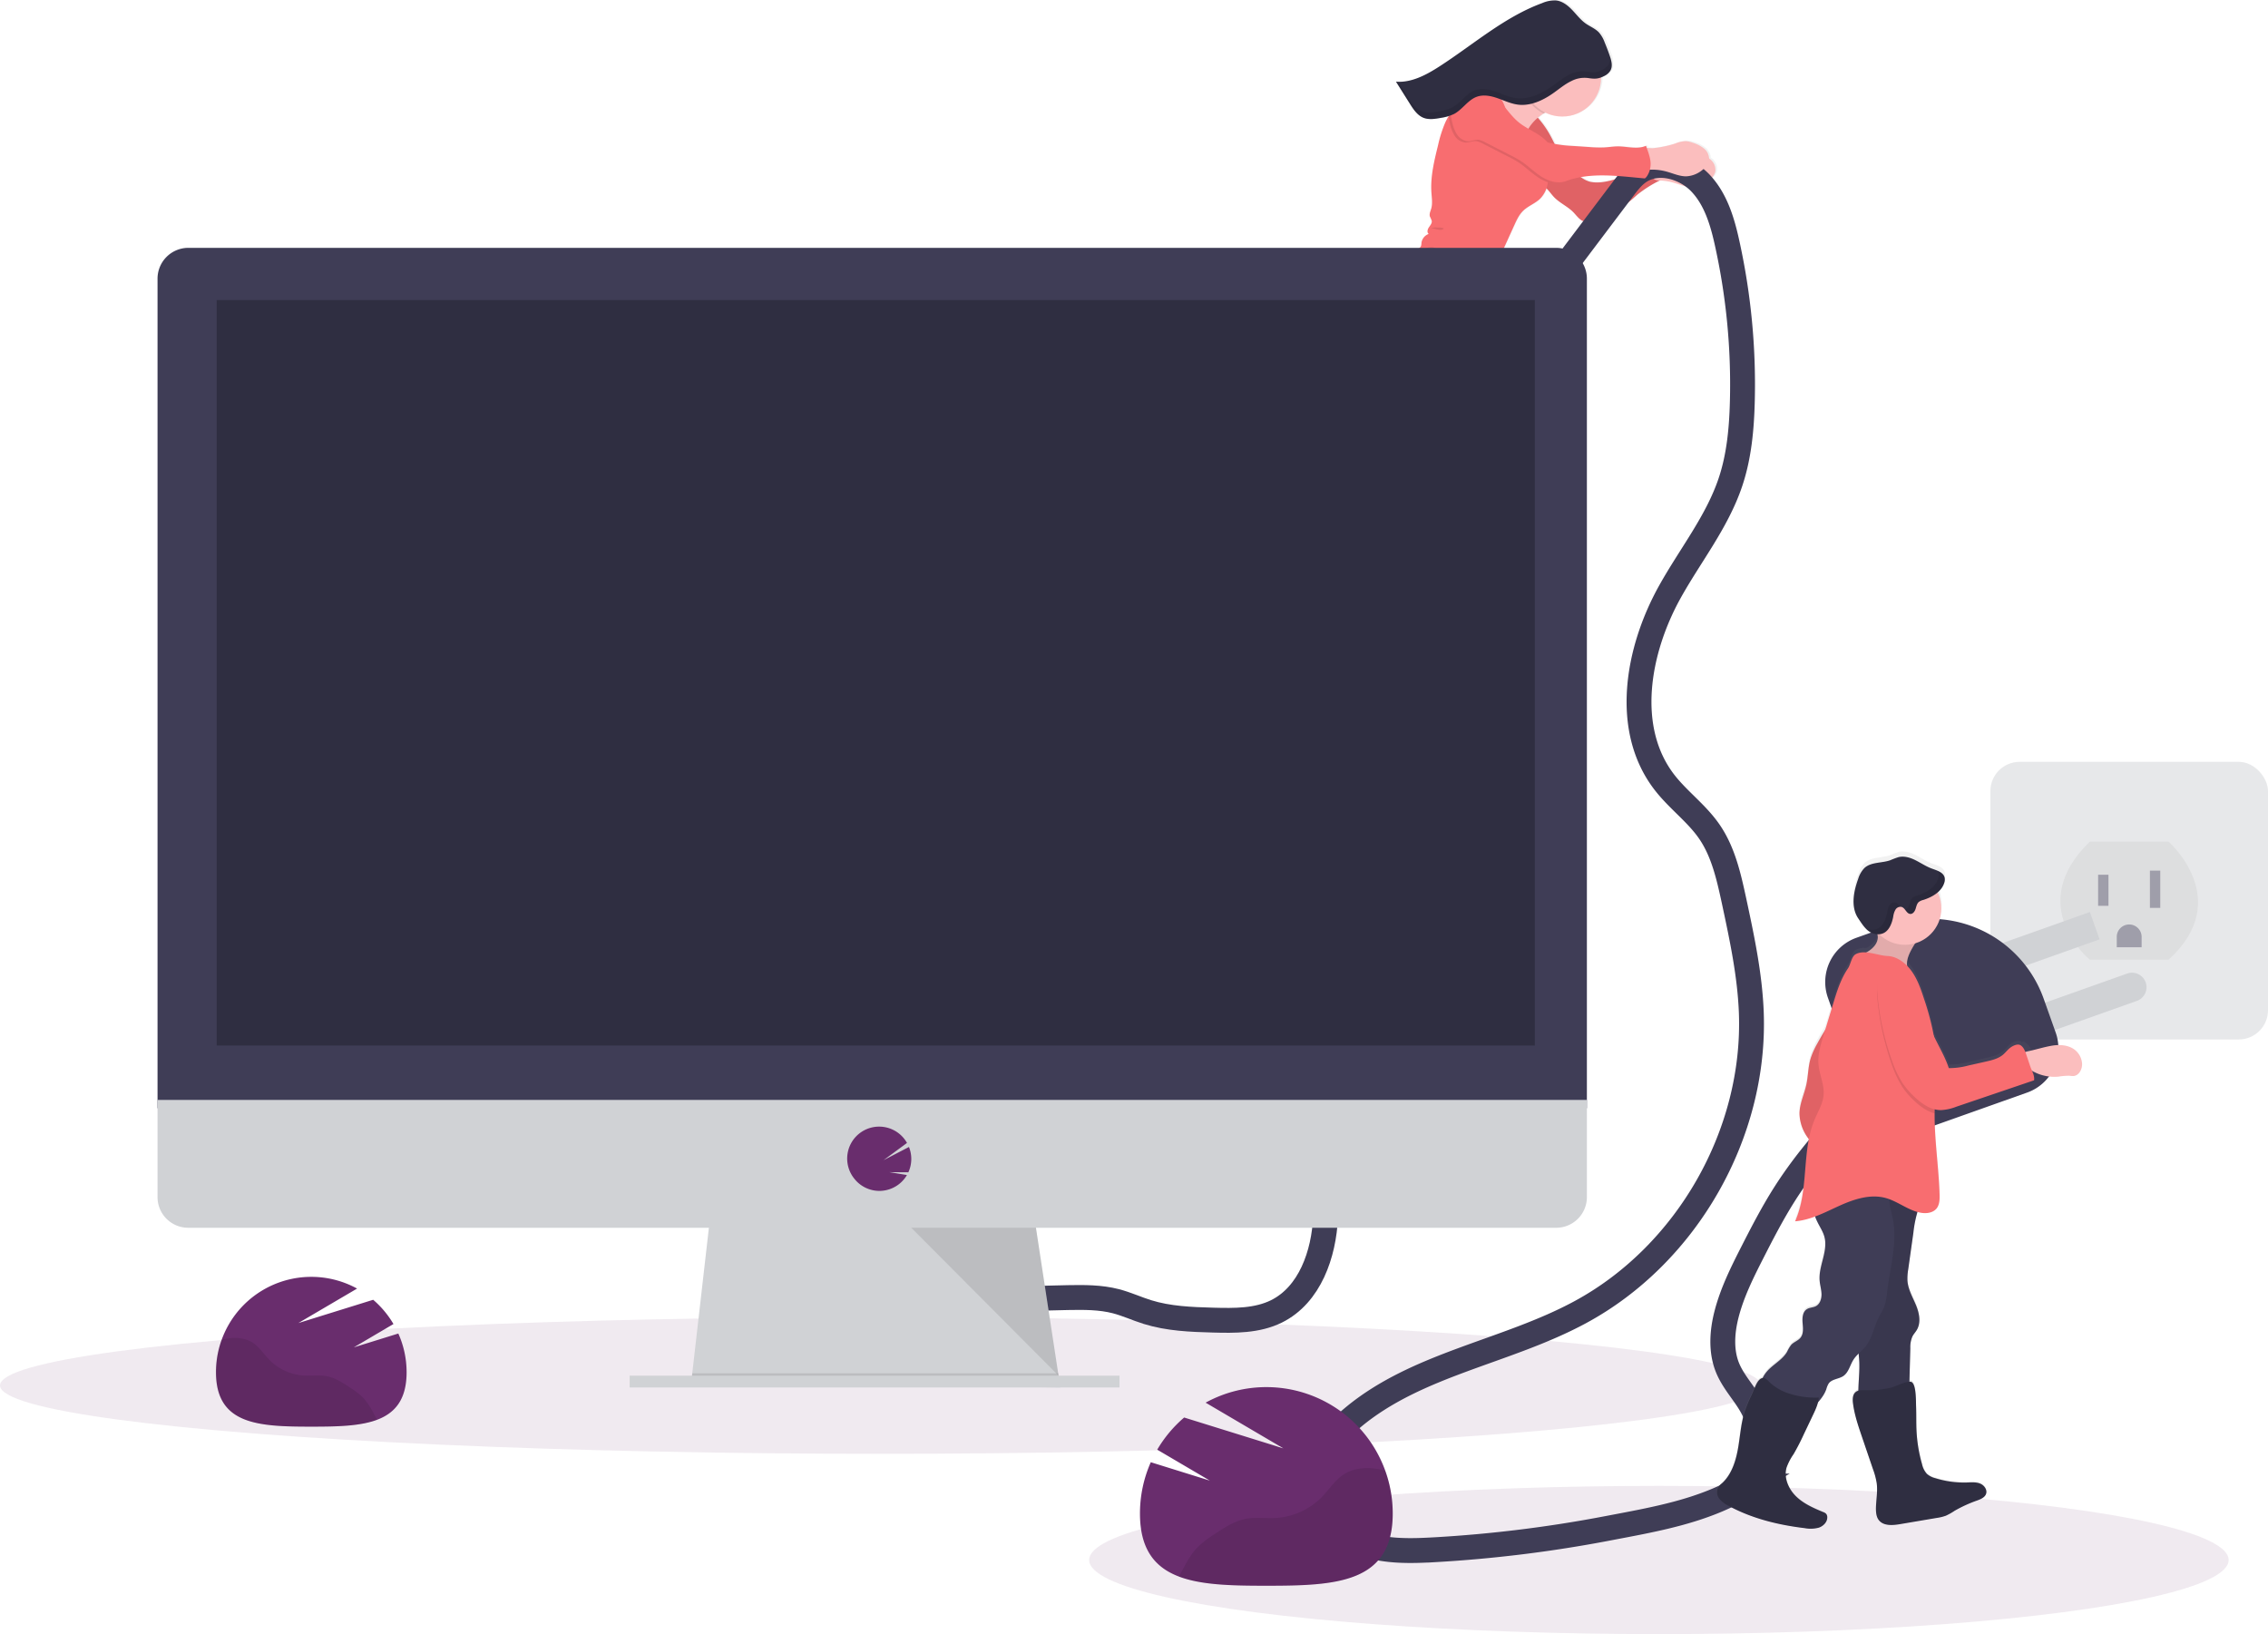 <svg data-name="Layer 1" xmlns="http://www.w3.org/2000/svg" xmlns:xlink="http://www.w3.org/1999/xlink" width="1094.72" height="788.69" viewBox="0 0 1094.72 788.69"><defs><linearGradient id="a" x1="2938.83" y1="215.4" x2="2938.83" y2="-91.93" gradientTransform="rotate(59.3 1726.545 -1812.88)" gradientUnits="userSpaceOnUse"><stop offset="0" stop-color="gray" stop-opacity=".25"/><stop offset=".54" stop-color="gray" stop-opacity=".12"/><stop offset="1" stop-color="gray" stop-opacity=".1"/></linearGradient><linearGradient id="b" x1="1364.21" y1="820.42" x2="1364.21" y2="492.03" gradientTransform="matrix(-1 -.04 -.04 1 2349.24 29.65)" xlink:href="#a"/></defs><g opacity=".5"><rect x="960.72" y="367.69" width="134" height="134" rx="14.12" fill="#d0d2d5"/><path d="M1008.72 406.2h38s32 28 0 57h-38s-32-26 0-57z" opacity=".1"/><path fill="#3f3d56" d="M1012.72 422.19h5v15h-5zm25-2h5v18h-5zm-10 26a6 6 0 016 6v5h-12v-5a6 6 0 016-6z"/></g><path d="M674.41 294.11c3.17-.07 6.33.17 9.49 0 2.89-.14 5.76-.61 8.65-.9 4.94-.49 9.92-.45 14.88-.66 3.26-.14 6.7-.46 9.34-2.38 2.48-1.79 3.86-4.71 6.07-6.83 9-8.65 15.17-20.22 23.17-29.82 2-2.44 4.09-4.87 5.9-7.48 3.47-5 5.92-10.67 8.36-16.27a45.11 45.11 0 002.4-6.42c.45-1.76.68-3.58 1.28-5.3 1.24-3.52 4.22-6.6 4.58-10.31l-.42.06c3.64-4.63 3.08-12.7 4.88-18.63a80.28 80.28 0 014.17-10.29l6.69-14.57c1.15-2.5 2.35-5.08 4.34-7 2.41-2.33 5.77-3.49 8.19-5.81a12.71 12.71 0 003.14-5.11l.21.2c1.28 1.25 2.28 2.78 3.53 4.07 2.69 2.78 6.42 4.37 9.16 7.1 1.4 1.39 2.55 3.08 4.24 4.09a4.7 4.7 0 005.44-.67c4.91-4.32 12.23-4.72 17.54-8.53 1.47-1.06 2.75-2.35 4.13-3.51a56.32 56.32 0 0110.67-6.7 26.61 26.61 0 016.59.94c3.08.85 6.09 2.26 9.29 2.2a13.4 13.4 0 007.81-3c1.63-1.26 3.12-3 3.36-5a6.42 6.42 0 00-2.4-5.4c-.22-.19-.45-.36-.68-.53A6.68 6.68 0 00876 127a16 16 0 00-5.45-2.78 11.69 11.69 0 00-3.44-.78 15.7 15.7 0 00-5.34 1.25 51.34 51.34 0 01-10.47 2.2c-.63.06-1.91-.07-3-.08l-.37-1.06c-4.16 1.92-9 .34-13.56.35-2.22 0-4.43.39-6.64.53a59.92 59.92 0 01-7.34-.16L813 126a87.11 87.11 0 01-9.42-1c-.83-1.69-1.66-3.38-2.59-5a46.27 46.27 0 00-5.49-7.63 26.52 26.52 0 012.64-2l.18-.11c.23-.13.51-.27.82-.41a18.93 18.93 0 0027.06-17.08 14.5 14.5 0 001.6-.73c.3-.16.6-.33.89-.52l.43-.29a8.34 8.34 0 00.78-.67c.12-.12.24-.24.35-.37a4.78 4.78 0 00.57-.84c.06-.12.12-.23.17-.35s0-.09.05-.14.07-.18.1-.26 0-.12.05-.18l.06-.24a1.29 1.29 0 000-.19v-.44a1.64 1.64 0 010-.22 1.7 1.7 0 000-.22v-.22a1.62 1.62 0 000-.22v-.27a1.79 1.79 0 000-.23v-.91a1.16 1.16 0 000-.18 2.33 2.33 0 000-.28v-.16c0-.05 0-.2-.07-.3v-.14l-.09-.32v-.12c0-.11-.07-.22-.1-.33v-.1l-.12-.36v-.06c0-.17-.11-.35-.17-.52-.75-2.16-1.56-4.31-2.42-6.43a15.64 15.64 0 00-2.78-4.86c-1.77-1.88-4.31-2.82-6.43-4.32-2.5-1.76-4.37-4.25-6.49-6.47s-4.69-4.23-7.74-4.6a15.16 15.16 0 00-7.06 1.29c-18.37 6.78-33.41 20.14-49.88 30.74-6.41 4.13-13.59 8-21.18 7.47l6.7 10.64c.32.52.65 1 1 1.54s.7 1 1.07 1.5a12.07 12.07 0 003.51 3.22 7.69 7.69 0 001.08.52 8.88 8.88 0 001 .31c2.39.57 5 .09 7.42-.39.83-.16 1.66-.33 2.48-.52l1-.28h.16v.16c-.56 1-1.09 1.91-1.56 2.9a60.81 60.81 0 00-3.57 11.12c-1.89 7.5-3.79 15.16-3.29 22.86.17 2.6.61 5.26-.14 7.76-.36 1.23-1 2.49-.66 3.71a17.12 17.12 0 01.92 2.18c.16 1.16-.76 2.16-1.42 3.12s-1 2.49-.06 3.16a5.39 5.39 0 00-3.57 4.45 3.79 3.79 0 01-.34 1.71 4.23 4.23 0 01-1 .93 5.39 5.39 0 00-1.87 3.36c-1.93 0-3.56 1.88-5.32 3a21.45 21.45 0 01-4.85 1.76c-4.83 1.54-9 4.71-12.77 8.05-2.1 1.83-4.22 3.85-5.14 6.47-.3.86-.46 1.76-.72 2.63a18.14 18.14 0 01-2.32 4.74 34.23 34.23 0 01-7 7.82 18.59 18.59 0 00-3.6 3.86c-1.53 2.21-4.64 2.87-6.28 5a23.75 23.75 0 01-2 3c-1.27 1.2-3.19 1.3-4.81 2-3.79 1.57-5.54 6-8.92 8.34a.94.94 0 01-.67.22c-.29 0-.46-.35-.71-.52-.49-.33-1.14-.08-1.72.07s-1.36.09-1.51-.49c-8.15-4.94-16.16-10.3-24.32-15.24l-3.72-2.25-19.9-12.06a1.48 1.48 0 00-1.57 0l-.62.43c-1-1.06-2.11-2-2.77-2.78-.27-.31-.54-.62-.82-.92a1.22 1.22 0 00.53-.1 1 1 0 00.43-1.3 3.26 3.26 0 00-.92-1.17 22.15 22.15 0 01-2.39-2.73 25.24 25.24 0 00-2.63-3.44 4.83 4.83 0 00-3.9-1.55 6.33 6.33 0 00-2.26.91 37.09 37.09 0 00-7.5 5.75.79.79 0 00-.33.62c0 .2.2.35.22.54a.7.7 0 01-.19.5 20.93 20.93 0 01-4.73 4.31q-3.81 2.85-7.45 5.92a10.42 10.42 0 00-3.48 4.25 8.31 8.31 0 00.61 5.9c1.66 3.91 4.57 7.15 7.45 10.28a3.64 3.64 0 001.91 1.34 2.43 2.43 0 001.73-.42c1.77-1.16 2.06-3.56 2.19-5.66.05-1 .11-1.92.17-2.88a1.33 1.33 0 01.11-.56 1.4 1.4 0 01.61-.49l2.75-1.45c-.08-.13-.17-.26-.26-.39a11.21 11.21 0 016.49-.42c1.46.43 2.8 1.3 4.2 1.84a9.29 9.29 0 001 5.42c5.13.53 9.75 2.81 14.34 5.11a114.33 114.33 0 0110.78 6.09q4.24 2.76 8.3 5.77c3.84 2.84 7.55 5.85 11.22 8.89a54.11 54.11 0 007.67 5.65c7.22 4.05 16.9 4.19 23.53-.86 8.36-6.37 19-9.68 28-15.19a31.6 31.6 0 007.25-5.57 4.94 4.94 0 01-.12.77c-.54 2.49-2.69 4.29-3.5 6.81-.63 2-.4 4.31-1.62 6-.93 1.29-2.67 2.21-2.72 3.8 0 .44.13.88.13 1.32a4.13 4.13 0 01-.48 1.59c-1 2.25-2.12 4.61-4.17 6-.8.55-1.82 1.05-2 2a1.89 1.89 0 01-.21.79c-.34.47-1.09.22-1.63.42-.75.28-.87 1.25-1.17 2a3.24 3.24 0 01-3.27 1.92c-6.83-.83-13.54 2.26-20.42 2.08-2.37-.07-4.73-.31-7.11-.33-7.3-.06-14.45 2-21.48 4a11.34 11.34 0 00-1.42 4.5 17.37 17.37 0 01-7.35.28 15.67 15.67 0 00-1.84-.25 2.77 2.77 0 00.16-1.42 40.15 40.15 0 00-8.23 3.67c-1.71 1-3.52 2.4-3.68 4.37a6.57 6.57 0 00.32 2.24l.93 3.53a3.72 3.72 0 00.83 1.77c.31.3.72.48 1 .8a3.14 3.14 0 01.54 1.27l.78 3.06a19.46 19.46 0 01.62 3.11c.09 1 0 1.92.07 2.88a29.93 29.93 0 00.69 4.7l1.11 5.54a18.91 18.91 0 001.31 4.5c.47 1 1.1 1.86 1.48 2.86.3.77.44 1.59.8 2.32a6.19 6.19 0 002.9 2.68 3.23 3.23 0 001.41.44c1.42 0 2.44-1.32 3.1-2.58a15.6 15.6 0 002.07-7.52c0-1.06-.21-2.11-.3-3.17-.24-3 .62-5.92.62-8.91a1.75 1.75 0 00-1.25-1.82c.09-2.54.08-5.23 1.42-7.4a11.15 11.15 0 012.44-2.65c.37 1.18.78 2.35 1.24 3.49 7.61-2.22 15.47-4.36 23.44-4.56zM837 140.54c-.54.2-1.09.4-1.65.58-4.66 1.55-10 3.06-14.82 2a12.87 12.87 0 01-4.06-2l-.35-.22c6.79-1.19 13.88-.9 20.88-.36z" transform="translate(-52.64 -55.65)" fill="url(#a)"/><path d="M811.42 74.6a15.45 15.45 0 015.31-1.23 11.65 11.65 0 013.42.79 16.08 16.08 0 015.44 2.8 6.51 6.51 0 012.41 5.4c-.23 2-1.71 3.73-3.33 5a13.27 13.27 0 01-7.76 3c-3.18.05-6.18-1.38-9.25-2.23a26.56 26.56 0 00-6.86-1 15 15 0 01-3.49-.22 3.74 3.74 0 01-2.68-2.06 5.28 5.28 0 010-3c.23-1.24.19-4.18 1.29-4.92.88-.6 4-.12 5.08-.21a50.14 50.14 0 0010.42-2.12z" fill="#fbbebe"/><path d="M740.03 54.47a46.24 46.24 0 017.75 10c3.52 6.14 5.76 13.28 11.06 18a37.32 37.32 0 004.47 3.23 12.9 12.9 0 004.06 2c4.76 1.07 10.1-.42 14.74-2a93.35 93.35 0 0013.33-6 11 11 0 001.56 5.48c1.11 1.57 3.38 2.49 5 1.5a59.3 59.3 0 00-11.53 7.13c-1.37 1.16-2.64 2.44-4.1 3.49-5.27 3.79-12.56 4.17-17.43 8.47a4.69 4.69 0 01-5.41.65c-1.69-1-2.84-2.72-4.23-4.11-2.74-2.74-6.46-4.34-9.15-7.13-1.25-1.29-2.25-2.82-3.53-4.08-1.83-1.8-4.21-3-5.89-5-1.25-1.47-2-3.26-3.17-4.83-1-1.36-2.18-2.55-3.07-4-2.18-3.47-2.16-8-.91-11.89s4.12-7.52 6.45-10.91z" fill="#f86d70"/><path d="M740.03 54.47a46.24 46.24 0 017.75 10c3.52 6.14 5.76 13.28 11.06 18a37.32 37.32 0 004.47 3.23 12.9 12.9 0 004.06 2c4.76 1.07 10.1-.42 14.74-2a93.35 93.35 0 0013.33-6 11 11 0 001.56 5.48c1.11 1.57 3.38 2.49 5 1.5a59.3 59.3 0 00-11.53 7.13c-1.37 1.16-2.64 2.44-4.1 3.49-5.27 3.79-12.56 4.17-17.43 8.47a4.69 4.69 0 01-5.41.65c-1.69-1-2.84-2.72-4.23-4.11-2.74-2.74-6.46-4.34-9.15-7.13-1.25-1.29-2.25-2.82-3.53-4.08-1.83-1.8-4.21-3-5.89-5-1.25-1.47-2-3.26-3.17-4.83-1-1.36-2.18-2.55-3.07-4-2.18-3.47-2.16-8-.91-11.89s4.12-7.52 6.45-10.91z" opacity=".1"/><path d="M562.3 146.82a10.36 10.36 0 00-2.82-2.55 8.54 8.54 0 00-5.27-.54c-4.46.68-8.6 2.72-12.52 5-3.16 1.81-6.3 3.82-8.56 6.67a6.85 6.85 0 00-1.51 3 6.18 6.18 0 00.23 2.73 6.6 6.6 0 003.57 4.62c2.09.82 4.42-.05 6.52-.85 2.82-1.09 5.92-2.1 8.82-1.24 2.15.64 4 2.27 6.27 2.33 2.67.08 4.83-2.08 6.53-4.14 1.47-1.8 4.69-5.05 4.48-7.58s-4.16-5.64-5.74-7.45zm33.7 77.83a17.27 17.27 0 01-7.5.31c-1.52-.28-3.38-.64-4.35.55a3.58 3.58 0 00-.61 1.48c-2.49 10.19-.21 21 4 30.65a.94.94 0 00.28.42c.27.2.64.06.95-.07a11.28 11.28 0 002.83-1.65c1.92-1.74 2.33-4.57 2.42-7.16s.05-5.33 1.39-7.55c1.68-2.75 5.19-4.09 6.57-7 1.11-2.37.53-5.18-.45-7.6-.33-.84-.46-3-1.24-3.41s-3.4.79-4.29 1.03z" fill="#fbbebe"/><path d="M562.01 145.8a1 1 0 00.42-1.3 3.38 3.38 0 00-.92-1.18 20.69 20.69 0 01-2.38-2.74 27.68 27.68 0 00-2.63-3.44 4.85 4.85 0 00-3.89-1.56 6 6 0 00-2.25.9 36.36 36.36 0 00-7.45 5.72c-.17.17-.36.38-.32.62s.2.34.22.54a.69.69 0 01-.18.49 20.68 20.68 0 01-4.7 4.29q-3.78 2.84-7.4 5.9a10.3 10.3 0 00-3.45 4.23 8.41 8.41 0 00.63 5.89c1.67 3.92 4.58 7.16 7.45 10.31a3.78 3.78 0 001.92 1.35 2.42 2.42 0 001.72-.42c1.75-1.15 2-3.55 2.15-5.64l.16-2.89a1.29 1.29 0 01.11-.55 1.35 1.35 0 01.61-.49l2.72-1.44a8.77 8.77 0 00-8-4.16 3 3 0 01-2.14-.29 1.76 1.76 0 010-2.44 5.38 5.38 0 012.36-1.31c7.17-2.63 13.65-6.85 20.61-10a5.29 5.29 0 012.46-.57c.7.05 1.52.46 2.17.18zm28.25 104.72c-.32.6-.43 1.3-.78 1.89s-1.11 1-1.7.7a1.75 1.75 0 01-.66-.89 37.36 37.36 0 01-2.45-22.06 13.91 13.91 0 011.07-3.52c.53-1.08 1.3-2.18 1.08-3.36a39.64 39.64 0 00-8.18 3.64c-1.7 1-3.49 2.39-3.65 4.35a6.84 6.84 0 00.33 2.24l.94 3.53a3.65 3.65 0 00.84 1.77c.3.3.71.49 1 .81a3 3 0 01.54 1.26l.79 3.06a19.6 19.6 0 01.63 3.12c.09 1 0 1.92.08 2.88a31 31 0 00.7 4.69l1.13 5.54a19.26 19.26 0 001.32 4.5c.47 1 1.1 1.86 1.49 2.87.29.77.44 1.59.8 2.32a6.29 6.29 0 002.89 2.69 3.39 3.39 0 001.41.45c1.41.05 2.42-1.32 3.08-2.58a15.56 15.56 0 002-7.5c0-1.06-.22-2.11-.31-3.17-.25-3 .59-5.91.58-8.9.02-2.8-3.94-2.27-4.97-.33z" fill="#f86d70"/><path d="M736.98 76.29a22.08 22.08 0 01-8-6.25 38.19 38.19 0 01-3-4.45 135.15 135.15 0 01-9.75-20.07c4.26.87 8.73 1.66 12.92.46a17.84 17.84 0 006-3.18 51.87 51.87 0 006.32-6.17 60.76 60.76 0 005 8c1.07 1.44 4.69 4.37 4.42 6.33s-4.27 2.94-5.89 3.87l-.17.11a22.68 22.68 0 00-6.15 5.73c-3.14 4.46-4.23 10.68-1.7 15.62z" fill="#fbbebe"/><path d="M745.08 54.79a18.74 18.74 0 01-9.85-12 51.87 51.87 0 006.32-6.17 60.76 60.76 0 005 8c1.07 1.44 4.69 4.37 4.42 6.33s-4.27 2.91-5.89 3.84z" opacity=".1"/><circle cx="754.08" cy="37.53" r="18.73" fill="#fbbebe"/><path d="M713.11 154.2a8.74 8.74 0 01-8.62.21 16.59 16.59 0 01-3.72-3.13c-6.15-6.31-12-13-16.11-20.83a14.44 14.44 0 01-1.82-5.37 5.9 5.9 0 011.93-5.12 4.16 4.16 0 001-.93 3.75 3.75 0 00.33-1.7 5.31 5.31 0 013.54-4.43c-1-.68-.6-2.19.05-3.16s1.56-2 1.4-3.12a17.12 17.12 0 00-.92-2.18c-.36-1.22.29-2.48.64-3.7.73-2.5.29-5.16.11-7.76-.53-7.7 1.34-15.34 3.19-22.83a61.24 61.24 0 013.52-11.1c.47-1 1-2 1.54-2.89a76.83 76.83 0 016.29-8.75 11.36 11.36 0 014.29-3.84 4.24 4.24 0 01.5-.18 10.88 10.88 0 013.82-.29c3.38.21 6.93 1 9.34 3.38s3.19 5.72 4.28 8.94a24.63 24.63 0 001.26 3.15c1.59 3.16 4.18 5.68 6.73 8.13l2.77 2.67c1.39 1.34 3.8 1 5.11 2.41a6.48 6.48 0 011.17 2.24 34.75 34.75 0 012.55 11.33 18.75 18.75 0 01-.15 2.59 13.64 13.64 0 01-3.79 8c-2.4 2.31-5.74 3.45-8.13 5.77-2 1.92-3.16 4.49-4.3 7l-6.61 14.54a82.39 82.39 0 00-4.11 10.25c-2.08 6.99-.9 16.85-7.08 20.7z" fill="#f86d70"/><path d="M655.36 236.6c-4.94.2-9.89.14-14.81.61-2.87.28-5.73.75-8.61.87-3.14.14-6.29-.11-9.44-.05-7.93.17-15.75 2.28-23.38 4.46a44.4 44.4 0 01-3.31-16.57 10.57 10.57 0 010-1.13 11.37 11.37 0 011.41-4.58c7-2 14.1-4 21.37-3.9 2.37 0 4.72.28 7.08.35 6.85.21 13.51-2.86 20.31-2a3.2 3.2 0 003.25-1.91c.29-.74.41-1.71 1.16-2 .54-.2 1.28.05 1.62-.41a2.1 2.1 0 00.21-.79c.2-1 1.21-1.45 2-2 2-1.38 3.13-3.74 4.13-6a4.07 4.07 0 00.47-1.58c0-.44-.14-.88-.13-1.33 0-1.58 1.77-2.49 2.69-3.78 1.21-1.7 1-4 1.59-6 .8-2.52 2.93-4.31 3.46-6.79a4.94 4.94 0 00.12-.77 31.32 31.32 0 01-7.21 5.54c-8.88 5.47-19.5 8.74-27.79 15.07-6.58 5-16.22 4.85-23.42.78a54.16 54.16 0 01-7.66-5.67c-3.66-3-7.36-6.07-11.19-8.93q-4-3-8.29-5.79a114.13 114.13 0 00-10.74-6.29c-4.58-2.32-9.19-4.62-14.29-5.17a10.53 10.53 0 01-.28-8.64 29.14 29.14 0 014.68-7.55 21.78 21.78 0 015.36-5.47 1.46 1.46 0 011.56 0l19.82 12.17 3.71 2.27c8.13 5 16.13 10.35 24.26 15.32.15.57.94.64 1.51.49s1.22-.39 1.71-.06c.24.16.41.46.71.52a1 1 0 00.66-.22c3.36-2.31 5.08-6.75 8.85-8.3 1.61-.66 3.52-.76 4.78-2a22.71 22.71 0 002-3c1.63-2.13 4.72-2.77 6.23-5a18.35 18.35 0 013.57-3.84 33.83 33.83 0 007-7.79 18.08 18.08 0 002.29-4.72c.26-.87.42-1.77.71-2.63.91-2.62 3-4.63 5.09-6.45 3.79-3.32 7.88-6.47 12.68-8a21.44 21.44 0 004.83-1.75c1.93-1.18 3.7-3.37 5.91-2.86a5 5 0 012.19 1.38 69.61 69.61 0 017.45 8.53q5.35 6.81 10.69 13.63a15.75 15.75 0 004.19 4.15 11.49 11.49 0 007.75 1c-.35 3.71-3.3 6.77-4.52 10.29-.59 1.71-.82 3.53-1.26 5.28a43.25 43.25 0 01-2.37 6.41c-2.4 5.59-4.82 11.21-8.26 16.23-1.78 2.61-3.83 5-5.84 7.45-7.93 9.57-14 21.11-23 29.72-2.18 2.11-3.56 5-6 6.81-2.65 1.96-6.07 2.26-9.26 2.39z" fill="#434175"/><path d="M693.04 109.72a5.43 5.43 0 00-2.5.75c1.83-.64 4.06 1.07 5.75.26.79-.38.67-.49 0-.72-1.01-.34-2.23-.03-3.25-.29z" opacity=".1"/><path fill="#d0d2d5" d="M935.241 466.28l73.503-26.101 4.685 13.192-73.503 26.102zm24.589 27.357l66.906-23.759a7 7 0 018.94 4.254 7 7 0 01-4.255 8.94l-66.907 23.758-4.684-13.193z"/><path d="M896.087 452.598l16.303-5.789a58 58 0 0174.065 35.248l5.789 16.303a22.68 22.68 0 01-13.783 28.962l-49.587 17.608a22.68 22.68 0 01-28.962-13.783l-17.608-49.587a22.68 22.68 0 0113.783-28.962z" fill="#3f3d56"/><path d="M692.14 119.48a3.88 3.88 0 00-2.11-.13 4.46 4.46 0 00-2.75 1.35 1.5 1.5 0 001.23 0 7.27 7.27 0 012-.22c.58 0 2.31.64 2.76.36.66-.43-.68-1.19-1.13-1.36zm54.99-31.54a19.42 19.42 0 01-4.28-2.06c-3.51-2.23-6.46-5.26-9.93-7.54a55.25 55.25 0 00-5.43-3l-11.71-6a11.87 11.87 0 00-2.84-1.16c-1.91-.42-4.06.86-6 .59a7.23 7.23 0 01-4.88-3.37 17.57 17.57 0 01-2.2-5.67 29.09 29.09 0 01-.67-3.59 16 16 0 01-.07-3.79 9.48 9.48 0 013.3-6.46 12.09 12.09 0 014.64-2 19.37 19.37 0 013.21-.53 11.43 11.43 0 011.85 0c4.42.35 8.16 3.35 11.11 6.65 1.55 1.74 3 3.61 4.48 5.38a24.63 24.63 0 001.26 3.15c1.59 3.16 4.18 5.68 6.73 8.13l2.77 2.67c1.39 1.34 3.8 1 5.11 2.41a6.48 6.48 0 011.17 2.24 34.75 34.75 0 012.53 11.36 18.75 18.75 0 01-.15 2.59zm-91.07 127.98l-60.26 8.87a11.37 11.37 0 011.41-4.58c7-2 14.1-4 21.37-3.9 2.37 0 4.72.28 7.08.35 6.85.21 13.51-2.86 20.31-2a3.2 3.2 0 003.25-1.91c.29-.74.41-1.71 1.16-2 .54-.2 1.28.05 1.62-.41a2.1 2.1 0 00.21-.79c.2-1 1.21-1.45 2-2 2-1.38 3.13-3.74 4.13-6a4.07 4.07 0 00.47-1.58c0-.44-.14-.88-.13-1.33 0-1.58 1.77-2.49 2.69-3.78 1.21-1.7 1-4 1.59-6 .8-2.52 2.93-4.31 3.46-6.79l.26-.34 10.26-4z" opacity=".1"/><ellipse cx="425" cy="668.67" rx="425" ry="33" fill="#692d6d" opacity=".1"/><ellipse cx="800.72" cy="752.92" rx="275" ry="35.77" fill="#692d6d" opacity=".1"/><path d="M475.25 641.95l.28-14.16q20-1.14 40-1.52c7.74-.14 15.58-.19 23.07 1.75 5.19 1.35 10.1 3.63 15.22 5.23 10.2 3.18 21 3.6 31.71 3.89 10.39.29 21.24.39 30.57-4.2 16.15-8 22.94-27.65 23.73-45.64s-2.79-36.12-.3-54" fill="none" stroke="#3f3d56" stroke-miterlimit="10" stroke-width="12"/><path fill="#d0d2d5" d="M511.81 669.66l-178.19-2.28.52-4.57 8.62-75.39h156.48l11.52 75.39.88 5.71.17 1.14z"/><path opacity=".1" d="M511.64 668.52h-88.93l-89.09-1.14.52-4.57h176.62l.88 5.71z"/><path fill="#d0d2d5" d="M303.92 663.95h236.45v5.71H303.92z"/><path d="M765.96 134.62a14.87 14.87 0 00-14.8-15H90.84a14.88 14.88 0 00-14.8 15v400.26h689.92z" fill="#3f3d56"/><path d="M76.04 530.88v46.89a14.8 14.8 0 0014.8 14.8h660.32a14.8 14.8 0 0014.8-14.8v-46.89z" fill="#d0d2d5"/><path fill="#2f2e41" d="M104.6 144.8h636.23v359.81H104.6z"/><path d="M424.43 574.78a15.43 15.43 0 0012.13-5.89 15.28 15.28 0 001.2-1.77l-8.46-1.39 9.15.07a15.44 15.44 0 00.29-12.22l-12.27 6.37 11.32-8.32a15.42 15.42 0 10-25.43 17.25 15.4 15.4 0 0012.07 5.9z" fill="#692d6d"/><path opacity=".1" d="M439.85 592.56l71.09 71.39-10.91-71.39h-60.18z"/><path d="M745.18 141.87l38.18-50.59c2.28-3 4.63-6.13 7.76-8.29 9-6.22 22.19-2.54 29.72 5.43s10.69 19.06 13 29.78a316.11 316.11 0 017.16 75.15c-.32 13.29-1.51 26.72-5.74 39.33-6.42 19.18-19.43 35.33-29.26 53-15.83 28.47-22.46 66.44-2.42 92.13 6.53 8.37 15.42 14.77 21.45 23.51 6.81 9.87 9.46 21.94 12 33.66 3.79 17.7 7.59 35.51 8.29 53.6 2.26 58.49-31.09 116.93-82.59 144.75-35.75 19.32-79 24.92-110.09 51.12-11 9.23-20.48 22.8-17.78 36.86 2.2 11.41 12.22 20.08 23.22 23.85s22.93 3.46 34.53 2.8a636.33 636.33 0 0083-10.25c23.23-4.44 46.42-8.27 66.67-20.49a14 14 0 005.05-4.53c1.31-2.19 1.53-4.84 1.71-7.39.55-7.51 1.07-15.3-1.58-22.35-3.09-8.24-10.14-14.48-13.52-22.6s-2.77-17.47-.58-26c2.7-10.54 7.61-20.36 12.55-30.05 4.81-9.44 9.69-18.85 15.35-27.8 15.94-25.16 37.72-46 59.27-66.55" fill="none" stroke="#3f3d56" stroke-miterlimit="10" stroke-width="12"/><path d="M808.36 69.35a15 15 0 015.31-1.23 12 12 0 013.42.78 16.1 16.1 0 015.44 2.81 6.49 6.49 0 012.41 5.4c-.23 2-1.71 3.72-3.33 5a13.22 13.22 0 01-7.76 3c-3.18 0-6.18-1.38-9.25-2.24a26.55 26.55 0 00-6.86-1 15 15 0 01-3.49-.23 3.73 3.73 0 01-2.68-2.05 5.38 5.38 0 010-2.95c.24-1.24.2-4.19 1.3-4.93.88-.59 4-.11 5.08-.2a51.46 51.46 0 0010.41-2.16z" fill="#fbbebe"/><path d="M794.49 70.35c-4.14 1.9-9 .32-13.5.31-2.21 0-4.41.37-6.61.5a59.44 59.44 0 01-7.31-.19l-7.32-.5a62.44 62.44 0 01-12.79-1.76c-3.58-4.22-9.39-6.08-13.71-9.52-3.46-2.76-5.94-6.52-8.89-9.83s-6.69-6.3-11.1-6.65a16.41 16.41 0 00-5.07.54 11.82 11.82 0 00-4.63 2 9.44 9.44 0 00-3.3 6.46 21.68 21.68 0 00.73 7.38 17.62 17.62 0 002.2 5.68 7.34 7.34 0 004.89 3.37c1.93.26 4.07-1 6-.6a11.87 11.87 0 012.84 1.16l11.72 6a56.26 56.26 0 015.42 3c3.48 2.28 6.42 5.31 9.93 7.54s7.94 3.63 11.84 2.17c12-4.47 25.52-2.39 38.25-1.28-.08-.24.44-.46.59-.66a10.75 10.75 0 002-7.49c-.31-2.63-1.31-5.11-2.18-7.63z" fill="#f86d70"/><path d="M774.36 36.66a6.85 6.85 0 003-2.68c1.14-2.11.44-4.7-.34-7s-1.57-4.31-2.44-6.43a15.49 15.49 0 00-2.78-4.87c-1.77-1.89-4.3-2.84-6.41-4.33-2.5-1.77-4.37-4.28-6.48-6.49S754.22.6 751.18.23a14.94 14.94 0 00-6.82 1.27c-18.26 6.71-33.19 20-49.54 30.54-6.36 4.11-13.5 7.94-21 7.39l6.71 10.66c1.71 2.73 3.63 5.62 6.63 6.79 2.65 1 5.61.5 8.39 0a22.61 22.61 0 006.39-1.92c4-2.17 6.57-6.68 10.87-8.25 3.21-1.17 6.79-.45 10 .67s6.36 2.64 9.74 3.1c6 .81 12-1.9 17-5.4 3-2.08 5.73-4.47 9-6a13.56 13.56 0 018-1.41c3.03.42 4.81.56 7.81-1.01z" fill="#2f2e41"/><path d="M777.36 33.98c1.12-2.07.46-4.61-.3-6.84a6 6 0 01-.5 3.77 7 7 0 01-3 2.68c-3 1.58-4.82 1.44-7.9.93a13.66 13.66 0 00-8 1.41c-3.25 1.57-6 4-9 6-5 3.5-11 6.2-17 5.39-3.39-.45-6.52-2-9.74-3.1s-6.81-1.84-10-.67c-4.29 1.57-6.83 6.09-10.86 8.25a22.71 22.71 0 01-6.39 1.92c-2.79.54-5.75 1.07-8.39 0-3-1.16-4.92-4.06-6.64-6.79l-4.75-7.55h-1.15l6.71 10.66c1.71 2.73 3.63 5.62 6.63 6.79 2.65 1 5.61.5 8.39 0a22.61 22.61 0 006.39-1.92c4-2.17 6.57-6.68 10.87-8.25 3.21-1.17 6.79-.45 10 .67s6.36 2.64 9.74 3.1c6 .81 12-1.9 17-5.4 3-2.08 5.73-4.47 9-6a13.56 13.56 0 018-1.41c3.08.5 4.9.64 7.89-.93a6.85 6.85 0 003-2.71z" opacity=".1"/><path d="M881.7 773.66a10 10 0 012.18-2.42c4.37-4.12 6.4-10.18 7.48-16.12s1.39-12 3.12-17.81a57.24 57.24 0 013.52-8.67c1-2.14 2.25-6.34 4.09-7.83a2.66 2.66 0 011.26-.61 14.65 14.65 0 013.62-4.82c2.86-2.59 6.35-4.65 8.26-8a17.64 17.64 0 011.93-3.29c1.29-1.43 3.33-2 4.52-3.51 1.55-1.94 1.2-4.71 1-7.19s0-5.43 2.14-6.72c1.28-.79 2.93-.72 4.26-1.41 2-1 2.79-3.53 2.75-5.78s-.74-4.44-.92-6.68c-.56-7.16 4.16-14.28 2.33-21.22-.69-2.63-2.26-4.92-3.43-7.36a17.2 17.2 0 01-1-2.54 35.57 35.57 0 01-9.73 2.35c5.51-12.36 4.11-26.73 6.68-40l-.33-.46a20.71 20.71 0 01-4.22-11.85c0-5 2.31-9.57 3.35-14.4.88-4.12.85-8.41 2-12.45a38.32 38.32 0 013.17-7.22c1.25-2.32 2.56-4.59 3.93-6.83q1.92-6.36 3.85-12.72c1.8-6 3.65-12 7.15-17.14 1.28-1.89 1.67-5.7 3.64-6.84a8.73 8.73 0 015.2-.91c2.78-1.56 5.22-3.81 5.57-6.89a6.68 6.68 0 00-.2-2h-.34c-4.41-.41-6.63-4.29-8.92-7.68-3.71-5.51-2.29-12.95 0-19.2a13 13 0 013-5.29c3.21-3 8.29-2.34 12.43-3.79a42.64 42.64 0 014.11-1.55c2.75-.65 5.63.26 8.15 1.52s4.87 2.92 7.51 3.92 5.9 1.79 6.55 4.5a4.91 4.91 0 01-.23 2.73 10.18 10.18 0 01-3.08 4.45 17.82 17.82 0 01-10.87 24.83 49 49 0 00-2.12 3.73c-1.16 2.24-2.14 4.88-1.75 7.28a21.37 21.37 0 012 2.44c2.87 4 4.5 8.7 6 13.38a139.66 139.66 0 014.84 18.27c2.44 5.18 5.42 10.14 7.19 15.59a35.2 35.2 0 009.38-1.25l8.44-1.92c2.93-.66 6-1.38 8.3-3.32 1.22-1 2.17-2.33 3.41-3.33s3.73-2.15 5.09-1.33a4 4 0 01.69.53c1.23-2.5 9.1 7.73 3.72 8.74l.35 1c.71 2.07 2.22 4.59 1.84 6.75L997 588.21a23.19 23.19 0 01-7.56 1.67 12.21 12.21 0 01-3-.4v1.99c-.1 13.19 2 26.3 2.39 39.48.07 2.4 0 5-1.52 6.88-1.7 2.06-4.72 2.46-7.35 2a16.65 16.65 0 01-1.86-.41 69.45 69.45 0 00-1.92 10.1l-2.49 17.76a26.45 26.45 0 00-.39 5.54c.29 4.18 2.5 7.94 4.1 11.81s2.55 8.5.44 12.11c-.65 1.12-1.56 2.08-2.15 3.24a13.1 13.1 0 00-1 5.67q-.23 8.1-.44 16.18a1.89 1.89 0 011.26.26c2.08 1.61 1.85 9.33 2 11.72.16 4 0 8.08.22 12.12a71.1 71.1 0 002.68 16.13 10.29 10.29 0 002.29 4.61 9.82 9.82 0 004.06 2.11 46.58 46.58 0 0015.42 2.1c2.11-.07 4.31-.27 6.27.53s3.54 3 2.83 5c-.61 1.68-2.46 2.48-4.13 3.11a64.81 64.81 0 00-11 5.06 29.31 29.31 0 01-4.26 2.41 21.58 21.58 0 01-4.38 1.08l-17.72 3c-3.63.63-8 1-10.31-2-1.25-1.62-1.43-3.82-1.37-5.87.1-4 .9-8.07.37-12.07a36.46 36.46 0 00-1.85-6.94l-5.32-15.72c-1.78-5.27-3.58-10.58-4.27-16.1-.25-2-.23-4.27 1.3-5.52a3.54 3.54 0 011.32-.68c.06-4.82.69-9.65.42-14.47-.07-1.2-.19-2.41-.29-3.61a16.82 16.82 0 00-2.48 2.92c-1.7 2.67-2.33 6.21-4.94 8-2.22 1.52-5.51 1.44-7.07 3.64a10.26 10.26 0 00-1.12 2.71 19.6 19.6 0 01-4 6.35 32.91 32.91 0 01-2.47 6.34q-2.21 4.65-4.4 9.3c-1.57 3.32-3.15 6.64-5 9.78a27 27 0 00-3.35 6.46c-1.41 4.94.88 10.36 4.53 14s8.44 5.73 13.16 7.68a3.62 3.62 0 011.35.8 2.58 2.58 0 01.6 1.74c0 2.31-1.89 4.29-4.07 5a15.27 15.27 0 01-6.83.25c-12.78-1.55-25.52-4.67-36.82-10.88a13.22 13.22 0 01-4.4-3.39 5.18 5.18 0 01-.78-5.13z" transform="translate(-52.64 -55.65)" fill="url(#b)"/><path d="M883.08 493.76q-3.19 4.9-6 10.06a37.17 37.17 0 00-3.17 7.16c-1.17 4-1.13 8.28-2 12.36-1 4.8-3.34 9.38-3.34 14.29a20.5 20.5 0 004.22 11.77 56.63 56.63 0 008.82 9.1 187.62 187.62 0 0012.48-61.21c.1-2.9.11-5.9-.94-8.6-.66-1.7-3.77-6.36-5.78-4.53-.73.67-.92 3.69-1.37 4.69a36.23 36.23 0 01-2.92 4.91z" fill="#f86d70"/><path d="M883.08 493.76q-3.19 4.9-6 10.06a37.17 37.17 0 00-3.17 7.16c-1.17 4-1.13 8.28-2 12.36-1 4.8-3.34 9.38-3.34 14.29a20.5 20.5 0 004.22 11.77 56.63 56.63 0 008.82 9.1 187.62 187.62 0 0012.48-61.21c.1-2.9.11-5.9-.94-8.6-.66-1.7-3.77-6.36-5.78-4.53-.73.67-.92 3.69-1.37 4.69a36.23 36.23 0 01-2.92 4.91z" opacity=".1"/><path d="M990.43 504.69c3.91-.65 8.25-.33 11.29 2.2a9.32 9.32 0 013.24 6.16c.26 2.78-1.35 6.06-4.13 6.28a13.17 13.17 0 01-2-.13 29.88 29.88 0 00-5.24.43 21.42 21.42 0 01-18.24-7.36c-2.38-2.94.76-4.29 3.59-4.89 3.86-.82 7.63-2.03 11.49-2.69z" fill="#fbbebe"/><path d="M923.55 595.01l-2.48 17.62a26 26 0 00-.38 5.5c.29 4.15 2.49 7.88 4.09 11.72s2.56 8.43.45 12c-.65 1.12-1.57 2.06-2.15 3.21a13 13 0 00-1 5.64l-.68 25a158.71 158.71 0 01-23.18-.13 1.35 1.35 0 01-.86-.22 1.38 1.38 0 01-.29-.91c-.34-5.85.68-11.71.35-17.56-.12-2.14-.43-4.27-.46-6.42-.13-8.71 4.18-17.24 2.88-25.86a57.35 57.35 0 00-1.6-6.42c-4.11-15-3.24-30.77-2.34-46.25a1.18 1.18 0 01.2-.7 1.23 1.23 0 01.55-.3 28.48 28.48 0 0125.78 4.91c1.09.88 3.84 1.73 4.56 2.77 1 1.47-.32 2.92-.89 4.48a56.89 56.89 0 00-2.55 11.92z" fill="#3f3d56"/><path d="M923.55 595.01l-2.48 17.62a26 26 0 00-.38 5.5c.29 4.15 2.49 7.88 4.09 11.72s2.56 8.43.45 12c-.65 1.12-1.57 2.06-2.15 3.21a13 13 0 00-1 5.64l-.68 25a158.71 158.71 0 01-23.18-.13 1.35 1.35 0 01-.86-.22 1.38 1.38 0 01-.29-.91c-.34-5.85.68-11.71.35-17.56-.12-2.14-.43-4.27-.46-6.42-.13-8.71 4.18-17.24 2.88-25.86a57.35 57.35 0 00-1.6-6.42c-4.11-15-3.24-30.77-2.34-46.25a1.18 1.18 0 01.2-.7 1.23 1.23 0 01.55-.3 28.48 28.48 0 0125.78 4.91c1.09.88 3.84 1.73 4.56 2.77 1 1.47-.32 2.92-.89 4.48a56.89 56.89 0 00-2.55 11.92z" opacity=".1"/><path d="M877.18 589.69c1.17 2.43 2.74 4.7 3.43 7.31 1.83 6.89-2.88 14-2.32 21.06.18 2.23.87 4.4.92 6.63s-.77 4.71-2.75 5.73c-1.33.69-3 .62-4.25 1.4-2.11 1.28-2.35 4.22-2.14 6.67s.55 5.21-1 7.14c-1.19 1.49-3.23 2.06-4.51 3.47a17.3 17.3 0 00-1.94 3.27c-1.91 3.33-5.39 5.38-8.25 8s-5.28 6.46-4 10.08c.94 2.67 3.58 4.31 6.12 5.56a64.93 64.93 0 0014.57 5.15 3.51 3.51 0 001.67.08 3.64 3.64 0 001.46-1c2.95-2.89 6-5.92 7.36-9.81a10.27 10.27 0 011.12-2.69c1.56-2.18 4.84-2.11 7.07-3.61 2.6-1.77 3.23-5.29 4.93-7.94 1.61-2.5 4.19-4.22 6-6.56 3-3.88 3.81-9.05 6-13.48.93-1.89 2.12-3.64 2.86-5.61a30.4 30.4 0 001.37-7.23c1.41-11.68 5-23.44 2.74-35-.5-2.55-1.27-5-1.59-7.62-.56-4.54.32-9.17-.35-13.7a3.73 3.73 0 00-1.51-2.9 4.18 4.18 0 00-1.72-.36 118.6 118.6 0 00-17.78.41c-3 .29-6.37.9-8.16 3.35-1.53 2.09-1.45 4.91-2 7.46-.6 3.13-2.19 4.85-3.86 7.31s-.72 4.9.51 7.43z" fill="#3f3d56"/><path d="M900.25 670.95c-1.58 0-3.33-.09-4.55.91-1.52 1.24-1.55 3.53-1.3 5.49.7 5.47 2.49 10.74 4.28 16l5.32 15.61a35.87 35.87 0 011.85 6.88c.53 4-.27 8-.37 12 0 2 .13 4.22 1.38 5.83 2.26 2.9 6.67 2.56 10.3 1.94l17.71-3a21.72 21.72 0 004.38-1.07 29.68 29.68 0 004.25-2.4 65.38 65.38 0 0111-5c1.66-.62 3.52-1.42 4.12-3.09.71-2-.87-4.19-2.83-5s-4.15-.6-6.27-.53a46.72 46.72 0 01-15.4-2.09 9.61 9.61 0 01-4.06-2.09 10.12 10.12 0 01-2.3-4.57 71.27 71.27 0 01-2.68-16c-.2-4-.06-8-.22-12-.1-2.37.13-10-2-11.63-1.59-1.22-8.14 2.15-10.28 2.64a49.57 49.57 0 01-12.33 1.17zm-58.35 11.12c-1.72 5.74-2 11.79-3.11 17.68s-3.1 11.91-7.47 16a9.69 9.69 0 00-2.17 2.4 5.06 5.06 0 00.75 5.23 13.13 13.13 0 004.39 3.37c11.29 6.16 24 9.26 36.81 10.8a15.36 15.36 0 006.82-.24c2.18-.74 4.11-2.7 4.07-5a2.53 2.53 0 00-.6-1.72 3.73 3.73 0 00-1.35-.79c-4.72-1.94-9.52-4.06-13.16-7.63s-5.94-9-4.53-13.86a27.38 27.38 0 013.34-6.41 106.05 106.05 0 005-9.7l4.4-9.23c1.28-2.69 2.59-5.47 2.8-8.46a40.57 40.57 0 01-16.21-2.59 25.54 25.54 0 01-6.67-4c-1.7-1.42-3.25-4.06-5.54-2.21-1.84 1.48-3 5.64-4.09 7.76a59.48 59.48 0 00-3.48 8.6z" fill="#2f2e41"/><path d="M906.36 452.89c-.44 3.83-4.16 6.37-7.71 7.88l22.46 7.18c-1.45-2.78-.27-6.18 1.17-9a50.81 50.81 0 014-6.4c.22-.31.47-.71.31-1.06a1.12 1.12 0 00-.63-.49c-4.62-2.06-9.38-4.19-14.43-4.94-1.46-.22-4.22-.8-5.31.69s.38 4.37.14 6.14z" fill="#fbbebe"/><path d="M906.36 452.89c-.44 3.83-4.16 6.37-7.71 7.88l22.46 7.18c-1.45-2.78-.27-6.18 1.17-9a50.81 50.81 0 014-6.4c.22-.31.47-.71.31-1.06a1.12 1.12 0 00-.63-.49c-4.62-2.06-9.38-4.19-14.43-4.94-1.46-.22-4.22-.8-5.31.69s.38 4.37.14 6.14z" opacity=".1"/><circle cx="919.45" cy="438.38" r="17.62" fill="#fbbebe"/><path d="M934.67 583.35c-1.7 2-4.71 2.44-7.34 2-6.15-1-11.19-5.53-17.2-7.16-7.38-2-15.2.57-22.16 3.71s-13.9 6.95-21.52 7.55c6.89-15.36 2.95-33.85 9.53-49.34 1.62-3.78 3.87-7.44 4.23-11.53.45-5.09-2.09-10-2.48-15.07-.36-4.51 1-9 2.29-13.29l4.83-15.85c1.8-5.9 3.65-11.91 7.14-17 1.28-1.87 1.68-5.65 3.64-6.79 4.28-2.46 10.77.65 15.41.82s8.87 3.47 11.58 7.2c2.87 3.94 4.5 8.63 6 13.27a125.22 125.22 0 015.34 21.23c.15 1.08.28 2.16.38 3.25 1 10.27-.46 20.6-.54 30.91v.08c-.09 13.08 2 26.09 2.4 39.17.06 2.43 0 5.04-1.53 6.84z" fill="#f86d70"/><path d="M933.8 537.35c-3.45-.87-6.58-3.09-9.25-5.53a39 39 0 01-6.14-6.95 50.28 50.28 0 01-5.29-11.16 129.34 129.34 0 01-7-32.28c-.26-3-.34-6.21 1.45-8.59a7.23 7.23 0 018.74-2.13c2.37 1.16 3.9 3.49 5.31 5.71 2.82 4.43 5.65 8.9 7.46 13.82.8 2.18 1.39 4.43 2.17 6.62a61 61 0 002.74 6.33c.15 1.08.28 2.16.38 3.25.93 10.22-.49 20.55-.57 30.91z" opacity=".1"/><path d="M907.61 470.9c-1.78 2.37-1.7 5.62-1.45 8.59a129.28 129.28 0 007 32.27 49.43 49.43 0 005.29 11.16 38.67 38.67 0 006.14 6.95c3.4 3.11 7.54 5.88 12.15 5.92a23.42 23.42 0 007.56-1.65l37.51-12.74c.38-2.15-1.13-4.64-1.84-6.7l-2-5.94c-.57-1.63-1.24-3.4-2.72-4.29s-3.85.33-5.09 1.32-2.19 2.29-3.4 3.3c-2.32 1.92-5.37 2.63-8.3 3.29l-8.43 1.9a35.6 35.6 0 01-9.38 1.24c-2.35-7.17-6.82-13.49-9.35-20.61-.78-2.18-1.38-4.43-2.18-6.61-1.81-4.92-4.64-9.39-7.45-13.82-1.41-2.23-2.94-4.56-5.31-5.71a7.25 7.25 0 00-8.75 2.13z" fill="#f86d70"/><path d="M913.83 442.35a8.9 8.9 0 011.06-3.29 2.79 2.79 0 013-1.33c1.76.55 2.35 3.28 4.19 3.37 1.24.06 2.13-1.2 2.52-2.39s.6-2.52 1.53-3.36a5.61 5.61 0 012.18-1c4.27-1.35 8.68-3.85 10.1-8.1a4.9 4.9 0 00.23-2.7c-.65-2.69-4-3.5-6.55-4.48s-5-2.62-7.5-3.88-5.4-2.16-8.15-1.52a40.67 40.67 0 00-4.11 1.54c-4.14 1.43-9.22.77-12.43 3.75a13 13 0 00-3 5.25c-2.25 6.21-3.66 13.6.05 19.06 2.28 3.37 4.51 7.22 8.91 7.62 5.12.46 7.16-4.22 7.97-8.54z" fill="#2f2e41"/><path d="M921.65 436.59c.39-1.18.6-2.52 1.52-3.36a5.83 5.83 0 012.18-1c4.28-1.35 8.68-3.84 10.11-8.1a4.89 4.89 0 00.22-2.7 3.39 3.39 0 00-.53-1.19c1.63.7 3.05 1.65 3.45 3.31a4.9 4.9 0 01-.23 2.7c-1.42 4.25-5.83 6.75-10.1 8.1a5.61 5.61 0 00-2.18 1c-.93.84-1.14 2.18-1.53 3.36s-1.28 2.45-2.52 2.39-1.84-1.19-2.63-2.14c1.09-.14 1.87-1.28 2.24-2.37zm-18.72 12.16c5.14.47 7.17-4.2 8-8.52a8.9 8.9 0 011.06-3.29 2.78 2.78 0 013-1.32c.95.29 1.56 1.23 2.21 2a3 3 0 00-2.26 1.4 8.9 8.9 0 00-1.06 3.29c-.81 4.32-2.85 9-8 8.52a8.2 8.2 0 01-5.28-2.73 7.45 7.45 0 002.33.65z" opacity=".1"/><path d="M170.78 650.29l19.14-11.26a46.29 46.29 0 00-9.79-11.7l-36.11 11.23 28.34-16.64a46 46 0 00-68.1 40.35c0 25.4 20.59 26.29 46 26.29s46-.89 46-26.29a45.71 45.71 0 00-4-18.66z" fill="#692d6d"/><path d="M175.65 674.99a35.81 35.81 0 00-6.78-5.33c-3.48-2.31-7.07-4.67-11.17-5.45-3.6-.69-7.31-.11-11-.31a25.65 25.65 0 01-16.81-7.71c-2.61-2.7-4.67-6-7.81-8.09-3.39-2.22-7.69-2.7-11.71-2.15a31.2 31.2 0 00-3.46.71 45.9 45.9 0 00-2.72 15.61c0 25.4 20.59 26.29 46 26.29 12.33 0 23.52-.21 31.78-3.33l-1.38-2.58a36.08 36.08 0 00-4.94-7.66z" opacity=".1"/><path d="M583.96 714.6l-25.39-14.93a61.14 61.14 0 0113-15.52l47.89 14.89-37.53-22.06a61 61 0 0190.31 53.5c0 33.69-27.31 34.86-61 34.86s-61-1.17-61-34.86a60.84 60.84 0 015.23-24.75z" fill="#692d6d"/><path d="M577.49 747.35a47.57 47.57 0 019-7.07c4.61-3.06 9.38-6.18 14.81-7.22 4.77-.91 9.69-.14 14.54-.42a34.09 34.09 0 0022.3-10.21c3.46-3.59 6.19-8 10.36-10.73 4.49-3 10.19-3.59 15.52-2.85a38.27 38.27 0 014.6.94 60.88 60.88 0 013.6 20.69c0 33.69-27.31 34.86-61 34.86-16.35 0-31.19-.27-42.15-4.41l1.83-3.42c1.91-3.57 3.85-7.16 6.59-10.16z" opacity=".1"/></svg>